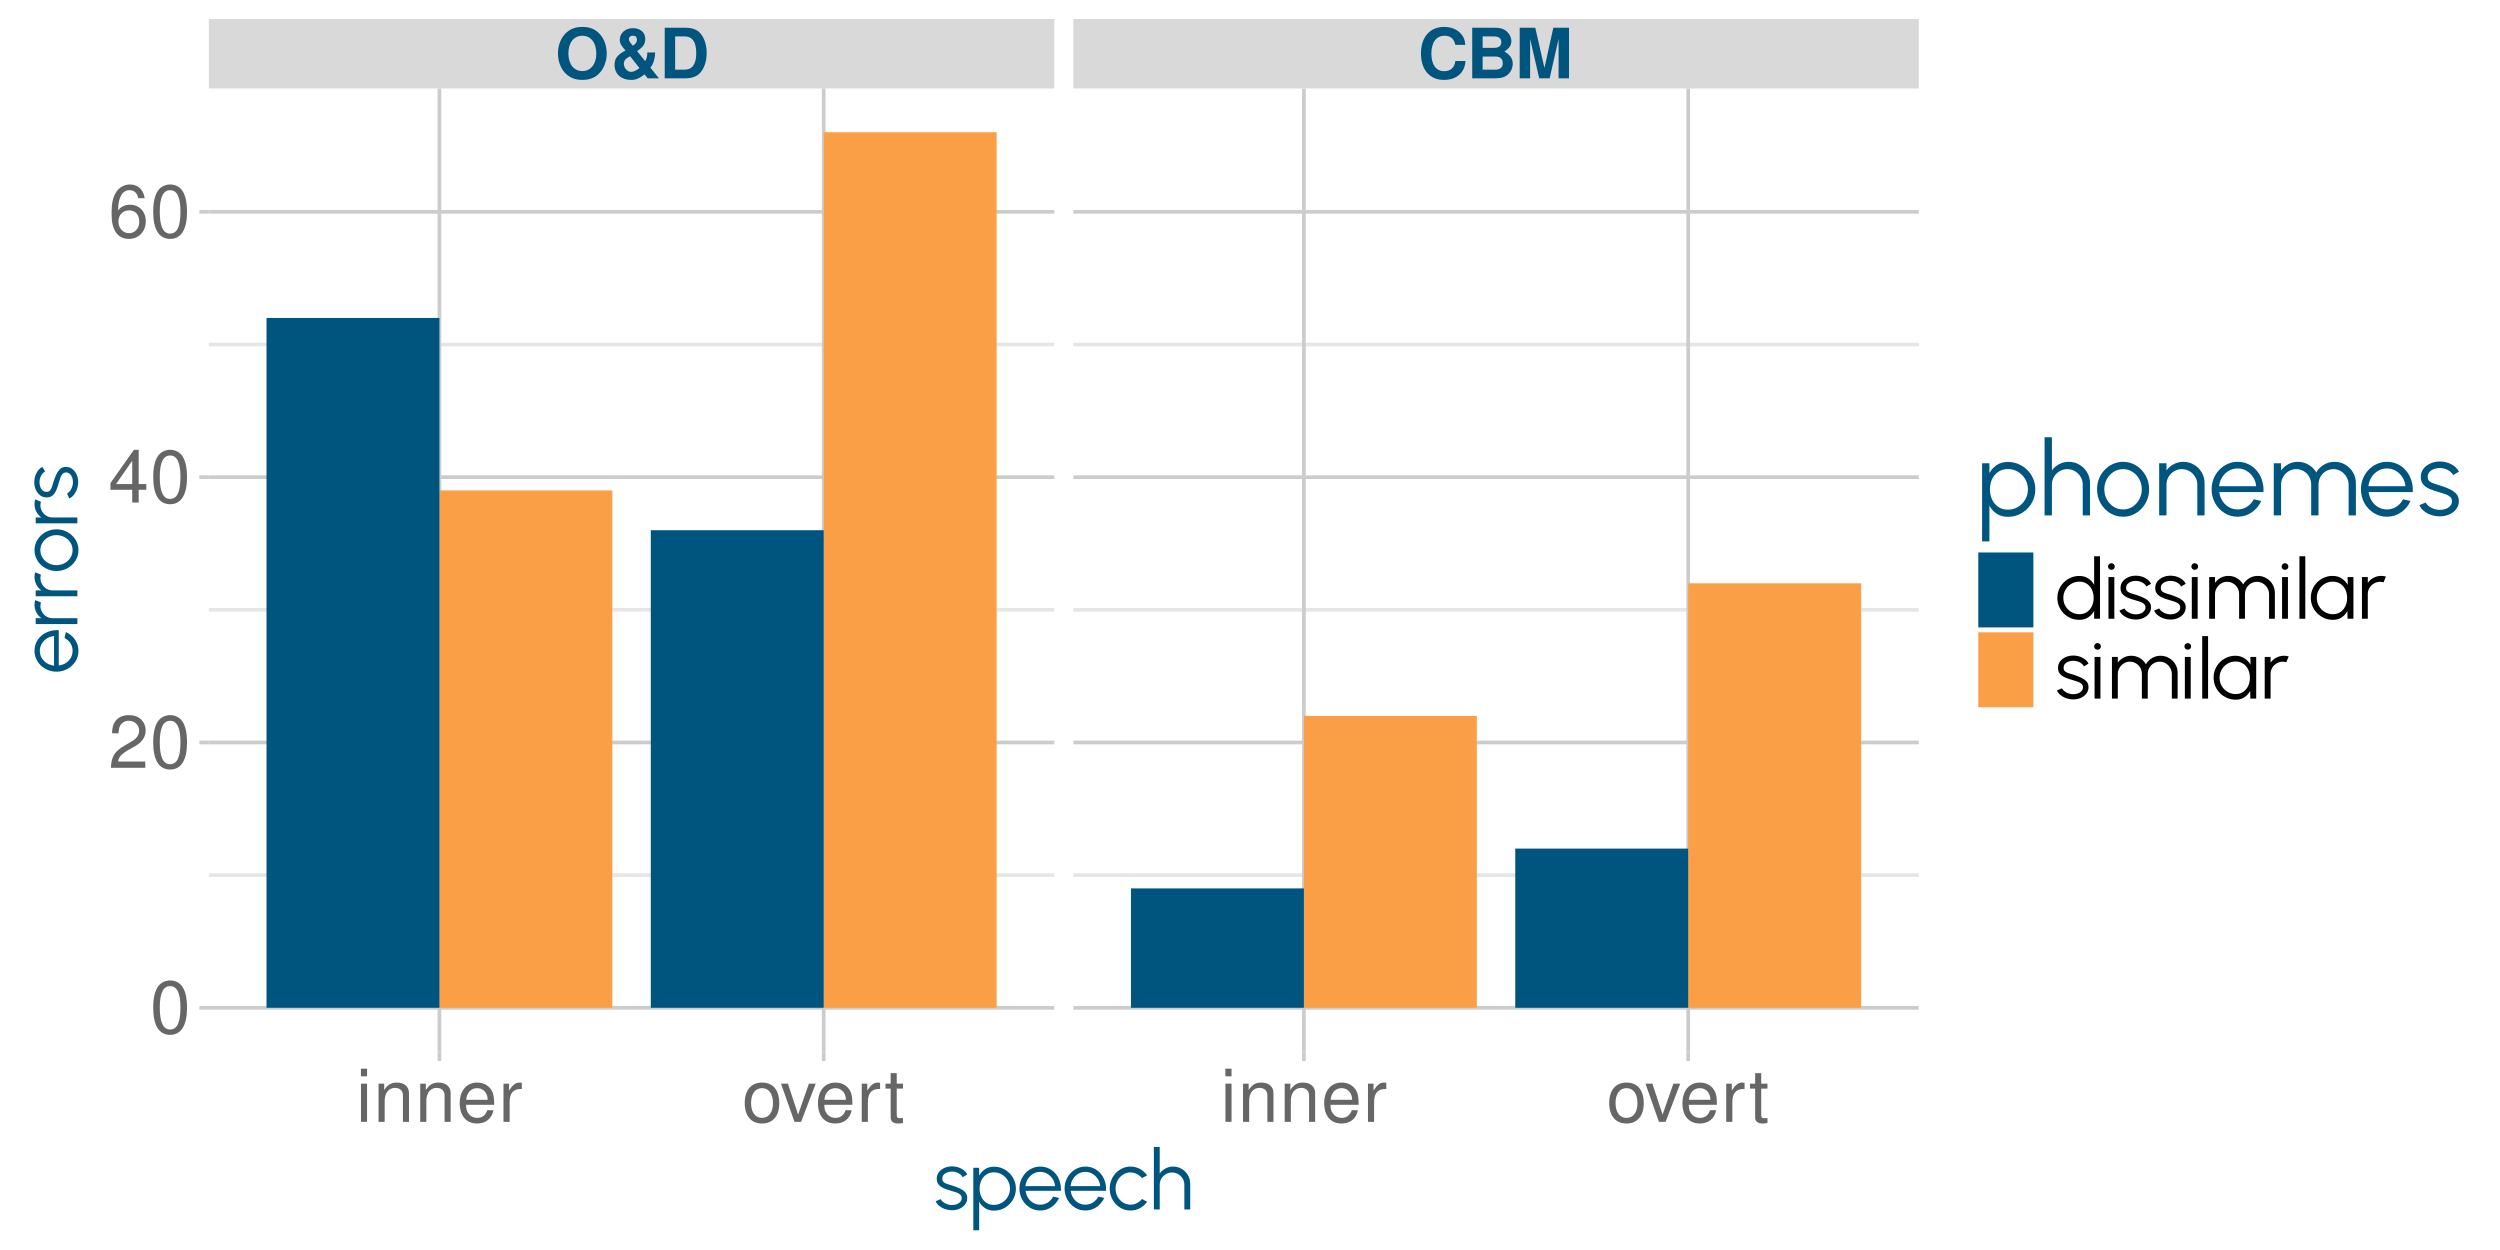 <?xml version="1.0" encoding="UTF-8"?>
<svg xmlns="http://www.w3.org/2000/svg" xmlns:xlink="http://www.w3.org/1999/xlink" width="720" height="360" viewBox="0 0 720 360">
<defs>
<g>
<g id="glyph-0-0">
<path d="M 7.797 -14.812 C 5.766 -14.812 4.078 -14.141 2.844 -12.797 C 1.547 -11.406 0.797 -9.359 0.797 -7.188 C 0.797 -5 1.547 -2.938 2.844 -1.562 C 4.094 -0.203 5.734 0.453 7.812 0.453 C 9.906 0.453 11.547 -0.203 12.797 -1.562 C 14.062 -2.906 14.844 -5.016 14.844 -7.078 C 14.844 -9.359 14.094 -11.422 12.797 -12.797 C 11.516 -14.188 9.922 -14.812 7.797 -14.812 Z M 7.812 -12.266 C 10.281 -12.266 11.844 -10.266 11.844 -7.094 C 11.844 -4.094 10.219 -2.094 7.812 -2.094 C 5.375 -2.094 3.797 -4.094 3.797 -7.188 C 3.797 -10.266 5.375 -12.266 7.812 -12.266 Z M 7.812 -12.266 "/>
</g>
<g id="glyph-0-1">
<path d="M 10.516 -7.453 L 10.516 -7.266 C 10.516 -6.375 10.359 -5.797 9.922 -4.953 L 7.594 -7.844 C 9.375 -9.062 9.938 -9.906 9.938 -11.375 C 9.938 -13.219 8.516 -14.453 6.375 -14.453 C 4.234 -14.453 2.594 -13.016 2.594 -11.125 C 2.594 -10.375 2.875 -9.656 3.438 -9 C 3.625 -8.781 3.797 -8.562 4 -8.312 C 4.047 -8.281 4.125 -8.188 4.234 -8.016 C 1.906 -6.797 1.094 -5.734 1.094 -3.859 C 1.094 -1.266 3 0.453 5.844 0.453 C 7.219 0.453 8.094 0.094 9.734 -1.125 L 10.656 0 L 13.875 0 L 11.422 -3.078 C 12.219 -4 12.734 -5.625 12.781 -7.141 L 12.781 -7.453 Z M 5.562 -6.375 L 8.281 -2.953 C 7.344 -2.234 6.5 -1.859 5.875 -1.859 C 4.797 -1.859 3.766 -3 3.766 -4.203 C 3.766 -4.859 4.078 -5.438 4.625 -5.797 Z M 6.344 -9.406 C 5.344 -10.641 5.234 -10.812 5.234 -11.312 C 5.234 -11.906 5.703 -12.281 6.406 -12.281 C 7.125 -12.281 7.547 -11.859 7.547 -11.125 C 7.547 -10.406 7.156 -9.859 6.344 -9.406 Z M 6.344 -9.406 "/>
</g>
<g id="glyph-0-2">
<path d="M 1.547 0 L 7.234 0 C 9.453 0 10.859 -0.516 11.859 -1.703 C 13 -3.062 13.625 -5.016 13.625 -7.297 C 13.625 -9.562 13 -11.516 11.859 -12.906 C 10.859 -14.078 9.484 -14.578 7.234 -14.578 L 1.547 -14.578 Z M 4.547 -2.5 L 4.547 -12.078 L 7.234 -12.078 C 9.5 -12.078 10.625 -10.5 10.625 -7.281 C 10.625 -4.078 9.5 -2.5 7.234 -2.5 Z M 4.547 -2.5 "/>
</g>
<g id="glyph-0-3">
<path d="M 13.641 -9.641 C 13.547 -10.906 13.281 -11.703 12.656 -12.516 C 11.547 -14 9.734 -14.812 7.562 -14.812 C 3.438 -14.812 0.875 -11.875 0.875 -7.156 C 0.875 -2.453 3.422 0.453 7.484 0.453 C 11.125 0.453 13.516 -1.641 13.703 -4.984 L 10.781 -4.984 C 10.578 -3.125 9.422 -2.062 7.562 -2.062 C 5.234 -2.062 3.875 -3.938 3.875 -7.125 C 3.875 -10.344 5.297 -12.266 7.656 -12.266 C 9.406 -12.266 10.375 -11.422 10.781 -9.641 Z M 13.641 -9.641 "/>
</g>
<g id="glyph-0-4">
<path d="M 1.641 0 L 8.203 0 C 9.875 0 11 -0.312 11.875 -1.062 C 12.766 -1.797 13.312 -3.016 13.312 -4.203 C 13.312 -5.641 12.562 -6.781 10.906 -7.734 C 12.344 -8.656 12.906 -9.5 12.906 -10.734 C 12.906 -11.766 12.406 -12.797 11.578 -13.516 C 10.719 -14.266 9.703 -14.578 8.141 -14.578 L 1.641 -14.578 Z M 4.641 -12.078 L 7.906 -12.078 C 9.297 -12.078 10.016 -11.516 10.016 -10.438 C 10.016 -9.344 9.297 -8.781 7.906 -8.781 L 4.641 -8.781 Z M 4.641 -6.281 L 8.219 -6.281 C 9.688 -6.281 10.438 -5.641 10.438 -4.375 C 10.438 -3.141 9.688 -2.5 8.219 -2.5 L 4.641 -2.5 Z M 4.641 -6.281 "/>
</g>
<g id="glyph-0-5">
<path d="M 4.312 -11.359 L 6.938 0 L 9.938 0 L 12.516 -11.359 L 12.516 0 L 15.516 0 L 15.516 -14.578 L 11 -14.578 L 8.438 -2.984 L 5.797 -14.578 L 1.312 -14.578 L 1.312 0 L 4.312 0 Z M 4.312 -11.359 "/>
</g>
<g id="glyph-1-0">
<path d="M 3.156 -11 L 1.406 -11 L 1.406 0 L 3.156 0 Z M 3.156 -15.312 L 1.391 -15.312 L 1.391 -13.109 L 3.156 -13.109 Z M 3.156 -15.312 "/>
</g>
<g id="glyph-1-1">
<path d="M 1.469 -11 L 1.469 0 L 3.234 0 L 3.234 -6.062 C 3.234 -8.312 4.406 -9.781 6.219 -9.781 C 7.609 -9.781 8.484 -8.953 8.484 -7.625 L 8.484 0 L 10.234 0 L 10.234 -8.312 C 10.234 -10.141 8.859 -11.312 6.734 -11.312 C 5.109 -11.312 4.047 -10.688 3.094 -9.156 L 3.094 -11 Z M 1.469 -11 "/>
</g>
<g id="glyph-1-2">
<path d="M 10.766 -4.906 C 10.766 -6.594 10.641 -7.609 10.328 -8.422 C 9.625 -10.234 7.938 -11.312 5.875 -11.312 C 2.812 -11.312 0.844 -8.984 0.844 -5.359 C 0.844 -1.719 2.734 0.484 5.844 0.484 C 8.359 0.484 10.094 -0.938 10.547 -3.344 L 8.781 -3.344 C 8.297 -1.891 7.312 -1.141 5.906 -1.141 C 4.781 -1.141 3.844 -1.641 3.25 -2.562 C 2.828 -3.188 2.688 -3.828 2.672 -4.906 Z M 2.703 -6.344 C 2.859 -8.375 4.094 -9.703 5.859 -9.703 C 7.641 -9.703 8.891 -8.312 8.891 -6.344 Z M 2.703 -6.344 "/>
</g>
<g id="glyph-1-3">
<path d="M 1.453 -11 L 1.453 0 L 3.219 0 L 3.219 -5.719 C 3.234 -8.359 4.328 -9.531 6.734 -9.469 L 6.734 -11.25 C 6.453 -11.297 6.281 -11.312 6.062 -11.312 C 4.938 -11.312 4.078 -10.641 3.062 -9.016 L 3.062 -11 Z M 1.453 -11 "/>
</g>
<g id="glyph-1-4">
<path d="M 5.719 -11.312 C 2.609 -11.312 0.75 -9.109 0.75 -5.422 C 0.75 -1.703 2.609 0.484 5.734 0.484 C 8.844 0.484 10.703 -1.719 10.703 -5.328 C 10.703 -9.156 8.906 -11.312 5.719 -11.312 Z M 5.734 -9.703 C 7.703 -9.703 8.891 -8.078 8.891 -5.359 C 8.891 -2.75 7.672 -1.141 5.734 -1.141 C 3.781 -1.141 2.578 -2.75 2.578 -5.422 C 2.578 -8.078 3.781 -9.703 5.734 -9.703 Z M 5.734 -9.703 "/>
</g>
<g id="glyph-1-5">
<path d="M 5.984 0 L 10.203 -11 L 8.234 -11 L 5.125 -2.078 L 2.188 -11 L 0.203 -11 L 4.078 0 Z M 5.984 0 "/>
</g>
<g id="glyph-1-6">
<path d="M 5.328 -11 L 3.531 -11 L 3.531 -14.031 L 1.781 -14.031 L 1.781 -11 L 0.297 -11 L 0.297 -9.578 L 1.781 -9.578 L 1.781 -1.266 C 1.781 -0.125 2.547 0.484 3.906 0.484 C 4.375 0.484 4.75 0.438 5.328 0.344 L 5.328 -1.141 C 5.078 -1.078 4.844 -1.047 4.5 -1.047 C 3.734 -1.047 3.531 -1.266 3.531 -2.031 L 3.531 -9.578 L 5.328 -9.578 Z M 5.328 -11 "/>
</g>
<g id="glyph-1-7">
<path d="M 5.781 -15.188 C 4.391 -15.188 3.125 -14.547 2.359 -13.531 C 1.391 -12.188 0.906 -10.156 0.906 -7.344 C 0.906 -2.219 2.578 0.484 5.781 0.484 C 8.922 0.484 10.641 -2.219 10.641 -7.219 C 10.641 -10.156 10.188 -12.141 9.203 -13.531 C 8.422 -14.578 7.188 -15.188 5.781 -15.188 Z M 5.781 -13.547 C 7.766 -13.547 8.75 -11.516 8.75 -7.391 C 8.75 -3.062 7.797 -1.047 5.734 -1.047 C 3.781 -1.047 2.797 -3.156 2.797 -7.328 C 2.797 -11.516 3.781 -13.547 5.781 -13.547 Z M 5.781 -13.547 "/>
</g>
<g id="glyph-1-8">
<path d="M 10.625 -1.828 L 2.797 -1.828 C 2.984 -3.094 3.656 -3.891 5.484 -5 L 7.578 -6.172 C 9.656 -7.328 10.734 -8.891 10.734 -10.75 C 10.734 -12.016 10.234 -13.188 9.344 -14 C 8.469 -14.812 7.375 -15.188 5.969 -15.188 C 4.078 -15.188 2.672 -14.516 1.844 -13.203 C 1.328 -12.406 1.094 -11.469 1.047 -9.938 L 2.891 -9.938 C 2.969 -10.969 3.094 -11.578 3.344 -12.078 C 3.828 -13 4.781 -13.562 5.906 -13.562 C 7.578 -13.562 8.844 -12.344 8.844 -10.703 C 8.844 -9.484 8.141 -8.438 6.828 -7.688 L 4.891 -6.547 C 1.781 -4.766 0.875 -3.344 0.719 -0.016 L 10.625 -0.016 Z M 10.625 -1.828 "/>
</g>
<g id="glyph-1-9">
<path d="M 6.859 -3.672 L 6.859 0 L 8.719 0 L 8.719 -3.672 L 10.922 -3.672 L 10.922 -5.328 L 8.719 -5.328 L 8.719 -15.188 L 7.344 -15.188 L 0.594 -5.625 L 0.594 -3.672 Z M 6.859 -5.328 L 2.203 -5.328 L 6.859 -12.031 Z M 6.859 -5.328 "/>
</g>
<g id="glyph-1-10">
<path d="M 10.453 -11.234 C 10.094 -13.719 8.5 -15.188 6.234 -15.188 C 4.594 -15.188 3.125 -14.391 2.25 -13.016 C 1.297 -11.531 0.906 -9.688 0.906 -6.938 C 0.906 -4.375 1.266 -2.75 2.156 -1.406 C 2.969 -0.172 4.266 0.484 5.906 0.484 C 8.734 0.484 10.766 -1.641 10.766 -4.594 C 10.766 -7.391 8.891 -9.359 6.219 -9.359 C 4.75 -9.359 3.594 -8.812 2.797 -7.703 C 2.812 -11.469 3.984 -13.547 6.109 -13.547 C 7.406 -13.547 8.312 -12.703 8.609 -11.234 Z M 5.984 -7.734 C 7.766 -7.734 8.891 -6.469 8.891 -4.453 C 8.891 -2.547 7.625 -1.156 5.922 -1.156 C 4.203 -1.156 2.891 -2.609 2.891 -4.531 C 2.891 -6.422 4.156 -7.734 5.984 -7.734 Z M 5.984 -7.734 "/>
</g>
<g id="glyph-2-0">
<path d="M 5.141 0.234 C 4.484 0.211 3.844 0.094 3.219 -0.125 C 2.602 -0.352 2.062 -0.66 1.594 -1.047 C 1.133 -1.43 0.801 -1.867 0.594 -2.359 L 2.047 -2.969 C 2.18 -2.664 2.422 -2.383 2.766 -2.125 C 3.109 -1.863 3.504 -1.656 3.953 -1.5 C 4.398 -1.344 4.848 -1.266 5.297 -1.266 C 5.785 -1.266 6.238 -1.344 6.656 -1.5 C 7.082 -1.656 7.426 -1.883 7.688 -2.188 C 7.957 -2.488 8.094 -2.844 8.094 -3.25 C 8.094 -3.688 7.945 -4.031 7.656 -4.281 C 7.375 -4.539 7.016 -4.742 6.578 -4.891 C 6.141 -5.035 5.688 -5.176 5.219 -5.312 C 4.375 -5.539 3.625 -5.797 2.969 -6.078 C 2.32 -6.359 1.816 -6.719 1.453 -7.156 C 1.086 -7.594 0.906 -8.156 0.906 -8.844 C 0.906 -9.57 1.109 -10.203 1.516 -10.734 C 1.93 -11.266 2.473 -11.676 3.141 -11.969 C 3.816 -12.258 4.535 -12.406 5.297 -12.406 C 6.266 -12.406 7.148 -12.191 7.953 -11.766 C 8.766 -11.348 9.348 -10.785 9.703 -10.078 L 8.359 -9.281 C 8.211 -9.602 7.984 -9.883 7.672 -10.125 C 7.359 -10.363 7.004 -10.551 6.609 -10.688 C 6.211 -10.82 5.812 -10.895 5.406 -10.906 C 4.883 -10.914 4.406 -10.844 3.969 -10.688 C 3.531 -10.531 3.176 -10.301 2.906 -10 C 2.645 -9.695 2.516 -9.32 2.516 -8.875 C 2.516 -8.438 2.645 -8.102 2.906 -7.875 C 3.164 -7.645 3.52 -7.457 3.969 -7.312 C 4.426 -7.176 4.941 -7.02 5.516 -6.844 C 6.234 -6.602 6.91 -6.336 7.547 -6.047 C 8.191 -5.754 8.711 -5.383 9.109 -4.938 C 9.504 -4.5 9.695 -3.945 9.688 -3.281 C 9.688 -2.562 9.469 -1.93 9.031 -1.391 C 8.602 -0.859 8.047 -0.445 7.359 -0.156 C 6.672 0.125 5.93 0.254 5.141 0.234 Z M 5.141 0.234 "/>
</g>
<g id="glyph-2-1">
<path d="M 3.125 6 L 1.438 6 L 1.438 -12 L 3.125 -12 L 3.125 -9.75 C 3.539 -10.508 4.109 -11.125 4.828 -11.594 C 5.547 -12.07 6.398 -12.312 7.391 -12.312 C 8.266 -12.312 9.082 -12.145 9.844 -11.812 C 10.602 -11.488 11.27 -11.035 11.844 -10.453 C 12.426 -9.879 12.879 -9.211 13.203 -8.453 C 13.535 -7.691 13.703 -6.875 13.703 -6 C 13.703 -5.125 13.535 -4.301 13.203 -3.531 C 12.879 -2.77 12.426 -2.098 11.844 -1.516 C 11.27 -0.93 10.602 -0.473 9.844 -0.141 C 9.082 0.18 8.266 0.344 7.391 0.344 C 6.398 0.344 5.547 0.109 4.828 -0.359 C 4.109 -0.836 3.539 -1.457 3.125 -2.219 Z M 7.375 -10.688 C 6.539 -10.688 5.812 -10.473 5.188 -10.047 C 4.57 -9.629 4.094 -9.066 3.75 -8.359 C 3.414 -7.66 3.25 -6.875 3.25 -6 C 3.25 -5.145 3.414 -4.359 3.75 -3.641 C 4.082 -2.93 4.555 -2.363 5.172 -1.938 C 5.797 -1.52 6.531 -1.312 7.375 -1.312 C 8.207 -1.312 8.973 -1.52 9.672 -1.938 C 10.379 -2.352 10.941 -2.914 11.359 -3.625 C 11.785 -4.332 12 -5.125 12 -6 C 12 -6.852 11.789 -7.633 11.375 -8.344 C 10.957 -9.051 10.398 -9.617 9.703 -10.047 C 9.004 -10.473 8.227 -10.688 7.375 -10.688 Z M 7.375 -10.688 "/>
</g>
<g id="glyph-2-2">
<path d="M 6.719 0.312 C 5.613 0.312 4.609 0.031 3.703 -0.531 C 2.797 -1.102 2.07 -1.867 1.531 -2.828 C 0.988 -3.785 0.719 -4.844 0.719 -6 C 0.719 -6.875 0.875 -7.691 1.188 -8.453 C 1.5 -9.223 1.926 -9.898 2.469 -10.484 C 3.02 -11.066 3.66 -11.52 4.391 -11.844 C 5.117 -12.176 5.895 -12.344 6.719 -12.344 C 7.602 -12.344 8.422 -12.164 9.172 -11.812 C 9.922 -11.457 10.566 -10.961 11.109 -10.328 C 11.648 -9.703 12.055 -8.961 12.328 -8.109 C 12.609 -7.266 12.723 -6.348 12.672 -5.359 L 2.5 -5.359 C 2.594 -4.598 2.832 -3.914 3.219 -3.312 C 3.602 -2.719 4.098 -2.242 4.703 -1.891 C 5.305 -1.547 5.977 -1.375 6.719 -1.375 C 7.52 -1.375 8.242 -1.578 8.891 -1.984 C 9.535 -2.398 10.051 -2.973 10.438 -3.703 L 12.141 -3.312 C 11.66 -2.25 10.938 -1.379 9.969 -0.703 C 9 -0.023 7.914 0.312 6.719 0.312 Z M 2.453 -6.719 L 10.984 -6.719 C 10.922 -7.469 10.691 -8.148 10.297 -8.766 C 9.898 -9.391 9.391 -9.883 8.766 -10.25 C 8.148 -10.625 7.469 -10.812 6.719 -10.812 C 5.977 -10.812 5.297 -10.629 4.672 -10.266 C 4.055 -9.898 3.551 -9.406 3.156 -8.781 C 2.77 -8.164 2.535 -7.477 2.453 -6.719 Z M 2.453 -6.719 "/>
</g>
<g id="glyph-2-3">
<path d="M 10.016 -3.016 L 11.516 -2.203 C 10.961 -1.441 10.27 -0.832 9.438 -0.375 C 8.602 0.082 7.695 0.312 6.719 0.312 C 5.613 0.312 4.609 0.031 3.703 -0.531 C 2.797 -1.102 2.07 -1.867 1.531 -2.828 C 0.988 -3.785 0.719 -4.844 0.719 -6 C 0.719 -6.875 0.875 -7.691 1.188 -8.453 C 1.5 -9.223 1.926 -9.898 2.469 -10.484 C 3.02 -11.066 3.66 -11.52 4.391 -11.844 C 5.117 -12.176 5.895 -12.344 6.719 -12.344 C 7.695 -12.344 8.602 -12.113 9.438 -11.656 C 10.27 -11.195 10.961 -10.582 11.516 -9.812 L 10.016 -9.016 C 9.598 -9.535 9.094 -9.938 8.5 -10.219 C 7.914 -10.508 7.32 -10.656 6.719 -10.656 C 5.914 -10.656 5.188 -10.441 4.531 -10.016 C 3.875 -9.586 3.352 -9.02 2.969 -8.312 C 2.594 -7.613 2.406 -6.844 2.406 -6 C 2.406 -5.156 2.598 -4.379 2.984 -3.672 C 3.367 -2.973 3.891 -2.414 4.547 -2 C 5.203 -1.582 5.926 -1.375 6.719 -1.375 C 7.375 -1.375 7.988 -1.523 8.562 -1.828 C 9.145 -2.129 9.629 -2.523 10.016 -3.016 Z M 10.016 -3.016 "/>
</g>
<g id="glyph-2-4">
<path d="M 11.906 -7.422 L 11.906 0 L 10.219 0 L 10.219 -7.094 C 10.219 -7.75 10.055 -8.344 9.734 -8.875 C 9.422 -9.414 8.992 -9.844 8.453 -10.156 C 7.922 -10.477 7.328 -10.641 6.672 -10.641 C 6.023 -10.641 5.43 -10.477 4.891 -10.156 C 4.348 -9.844 3.914 -9.414 3.594 -8.875 C 3.281 -8.344 3.125 -7.75 3.125 -7.094 L 3.125 0 L 1.438 0 L 1.438 -18 L 3.125 -18 L 3.125 -10.344 C 3.539 -10.945 4.086 -11.43 4.766 -11.797 C 5.453 -12.16 6.195 -12.344 7 -12.344 C 7.906 -12.344 8.727 -12.117 9.469 -11.672 C 10.207 -11.234 10.797 -10.641 11.234 -9.891 C 11.68 -9.148 11.906 -8.328 11.906 -7.422 Z M 11.906 -7.422 "/>
</g>
<g id="glyph-2-5">
<path d="M 11.312 -18 L 13 -18 L 13 0 L 11.312 0 L 11.312 -2.25 C 10.895 -1.477 10.32 -0.859 9.594 -0.391 C 8.875 0.078 8.02 0.312 7.031 0.312 C 6.156 0.312 5.336 0.148 4.578 -0.172 C 3.816 -0.504 3.145 -0.957 2.562 -1.531 C 1.988 -2.113 1.535 -2.785 1.203 -3.547 C 0.879 -4.305 0.719 -5.125 0.719 -6 C 0.719 -6.875 0.879 -7.691 1.203 -8.453 C 1.535 -9.211 1.988 -9.883 2.562 -10.469 C 3.145 -11.051 3.816 -11.504 4.578 -11.828 C 5.336 -12.16 6.156 -12.328 7.031 -12.328 C 8.02 -12.328 8.875 -12.094 9.594 -11.625 C 10.32 -11.156 10.895 -10.539 11.312 -9.781 Z M 7.047 -1.312 C 7.898 -1.312 8.633 -1.52 9.25 -1.938 C 9.863 -2.363 10.336 -2.93 10.672 -3.641 C 11.004 -4.359 11.172 -5.145 11.172 -6 C 11.172 -6.875 11.004 -7.664 10.672 -8.375 C 10.336 -9.082 9.859 -9.645 9.234 -10.062 C 8.617 -10.477 7.891 -10.688 7.047 -10.688 C 6.191 -10.688 5.414 -10.477 4.719 -10.062 C 4.031 -9.645 3.477 -9.078 3.062 -8.359 C 2.645 -7.648 2.438 -6.863 2.438 -6 C 2.438 -5.125 2.645 -4.332 3.062 -3.625 C 3.488 -2.914 4.051 -2.352 4.75 -1.938 C 5.457 -1.52 6.223 -1.312 7.047 -1.312 Z M 7.047 -1.312 "/>
</g>
<g id="glyph-2-6">
<path d="M 1.438 -12 L 3.125 -12 L 3.125 0 L 1.438 0 Z M 2.281 -14.094 C 2.008 -14.094 1.781 -14.18 1.594 -14.359 C 1.406 -14.547 1.312 -14.773 1.312 -15.047 C 1.312 -15.316 1.406 -15.539 1.594 -15.719 C 1.781 -15.906 2.008 -16 2.281 -16 C 2.551 -16 2.781 -15.906 2.969 -15.719 C 3.156 -15.539 3.25 -15.316 3.25 -15.047 C 3.25 -14.773 3.156 -14.547 2.969 -14.359 C 2.789 -14.18 2.562 -14.094 2.281 -14.094 Z M 2.281 -14.094 "/>
</g>
<g id="glyph-2-7">
<path d="M 1.438 0 L 1.438 -12 L 3.125 -12 L 3.125 -10.344 C 3.551 -10.945 4.098 -11.43 4.766 -11.797 C 5.441 -12.16 6.18 -12.344 6.984 -12.344 C 7.891 -12.344 8.719 -12.117 9.469 -11.672 C 10.219 -11.223 10.805 -10.633 11.234 -9.906 C 11.66 -10.633 12.242 -11.223 12.984 -11.672 C 13.723 -12.117 14.547 -12.344 15.453 -12.344 C 16.359 -12.344 17.18 -12.117 17.922 -11.672 C 18.672 -11.234 19.266 -10.641 19.703 -9.891 C 20.141 -9.148 20.359 -8.328 20.359 -7.422 L 20.359 0 L 18.688 0 L 18.688 -7.062 C 18.688 -7.695 18.531 -8.285 18.219 -8.828 C 17.906 -9.367 17.484 -9.805 16.953 -10.141 C 16.43 -10.473 15.852 -10.641 15.219 -10.641 C 14.57 -10.641 13.988 -10.484 13.469 -10.172 C 12.945 -9.867 12.531 -9.445 12.219 -8.906 C 11.906 -8.363 11.75 -7.75 11.75 -7.062 L 11.75 0 L 10.062 0 L 10.062 -7.062 C 10.062 -7.75 9.906 -8.363 9.594 -8.906 C 9.281 -9.445 8.859 -9.867 8.328 -10.172 C 7.805 -10.484 7.227 -10.641 6.594 -10.641 C 5.957 -10.641 5.375 -10.473 4.844 -10.141 C 4.32 -9.805 3.906 -9.367 3.594 -8.828 C 3.281 -8.285 3.125 -7.695 3.125 -7.062 L 3.125 0 Z M 1.438 0 "/>
</g>
<g id="glyph-2-8">
<path d="M 1.438 0 L 1.438 -18 L 3.125 -18 L 3.125 0 Z M 1.438 0 "/>
</g>
<g id="glyph-2-9">
<path d="M 11.297 -12 L 12.984 -12 L 12.984 0 L 11.297 0 L 11.25 -2.234 C 10.852 -1.473 10.301 -0.859 9.594 -0.391 C 8.895 0.078 8.055 0.312 7.078 0.312 C 6.203 0.312 5.379 0.145 4.609 -0.188 C 3.836 -0.52 3.16 -0.977 2.578 -1.562 C 1.992 -2.145 1.535 -2.816 1.203 -3.578 C 0.879 -4.348 0.719 -5.176 0.719 -6.062 C 0.719 -6.926 0.879 -7.738 1.203 -8.5 C 1.523 -9.258 1.973 -9.926 2.547 -10.5 C 3.117 -11.07 3.781 -11.52 4.531 -11.844 C 5.289 -12.176 6.102 -12.344 6.969 -12.344 C 7.969 -12.344 8.836 -12.102 9.578 -11.625 C 10.328 -11.145 10.922 -10.52 11.359 -9.75 Z M 7.047 -1.312 C 7.898 -1.312 8.633 -1.52 9.25 -1.938 C 9.863 -2.363 10.336 -2.93 10.672 -3.641 C 11.004 -4.359 11.172 -5.145 11.172 -6 C 11.172 -6.875 11.004 -7.664 10.672 -8.375 C 10.336 -9.082 9.859 -9.645 9.234 -10.062 C 8.617 -10.477 7.891 -10.688 7.047 -10.688 C 6.191 -10.688 5.414 -10.477 4.719 -10.062 C 4.02 -9.645 3.461 -9.078 3.047 -8.359 C 2.641 -7.648 2.438 -6.863 2.438 -6 C 2.438 -5.125 2.645 -4.332 3.062 -3.625 C 3.488 -2.914 4.051 -2.352 4.75 -1.938 C 5.457 -1.52 6.223 -1.312 7.047 -1.312 Z M 7.047 -1.312 "/>
</g>
<g id="glyph-2-10">
<path d="M 1.438 0 L 1.438 -12 L 3.125 -12 L 3.125 -10.344 C 3.539 -10.945 4.086 -11.43 4.766 -11.797 C 5.453 -12.16 6.195 -12.344 7 -12.344 C 7.457 -12.344 7.906 -12.281 8.344 -12.156 L 7.656 -10.484 C 7.32 -10.586 6.992 -10.641 6.672 -10.641 C 6.023 -10.641 5.43 -10.477 4.891 -10.156 C 4.348 -9.844 3.914 -9.414 3.594 -8.875 C 3.281 -8.344 3.125 -7.75 3.125 -7.094 L 3.125 0 Z M 1.438 0 "/>
</g>
<g id="glyph-3-0">
<path d="M 0.312 -6.719 C 0.312 -5.613 0.031 -4.609 -0.531 -3.703 C -1.102 -2.797 -1.867 -2.07 -2.828 -1.531 C -3.785 -0.988 -4.844 -0.719 -6 -0.719 C -6.875 -0.719 -7.691 -0.875 -8.453 -1.188 C -9.223 -1.5 -9.898 -1.926 -10.484 -2.469 C -11.066 -3.02 -11.52 -3.66 -11.844 -4.391 C -12.176 -5.117 -12.344 -5.895 -12.344 -6.719 C -12.344 -7.602 -12.164 -8.422 -11.812 -9.172 C -11.457 -9.922 -10.961 -10.566 -10.328 -11.109 C -9.703 -11.648 -8.961 -12.055 -8.109 -12.328 C -7.266 -12.609 -6.348 -12.723 -5.359 -12.672 L -5.359 -2.5 C -4.598 -2.594 -3.914 -2.832 -3.312 -3.219 C -2.719 -3.602 -2.242 -4.098 -1.891 -4.703 C -1.547 -5.305 -1.375 -5.977 -1.375 -6.719 C -1.375 -7.52 -1.578 -8.242 -1.984 -8.891 C -2.398 -9.535 -2.973 -10.051 -3.703 -10.438 L -3.312 -12.141 C -2.25 -11.66 -1.379 -10.938 -0.703 -9.969 C -0.023 -9 0.312 -7.914 0.312 -6.719 Z M -6.719 -2.453 L -6.719 -10.984 C -7.469 -10.922 -8.148 -10.691 -8.766 -10.297 C -9.391 -9.898 -9.883 -9.391 -10.25 -8.766 C -10.625 -8.148 -10.812 -7.469 -10.812 -6.719 C -10.812 -5.977 -10.629 -5.297 -10.266 -4.672 C -9.898 -4.055 -9.406 -3.551 -8.781 -3.156 C -8.164 -2.77 -7.477 -2.535 -6.719 -2.453 Z M -6.719 -2.453 "/>
</g>
<g id="glyph-3-1">
<path d="M 0 -1.438 L -12 -1.438 L -12 -3.125 L -10.344 -3.125 C -10.945 -3.539 -11.43 -4.086 -11.797 -4.766 C -12.16 -5.453 -12.344 -6.195 -12.344 -7 C -12.344 -7.457 -12.281 -7.906 -12.156 -8.344 L -10.484 -7.656 C -10.586 -7.32 -10.641 -6.992 -10.641 -6.672 C -10.641 -6.023 -10.477 -5.43 -10.156 -4.891 C -9.844 -4.348 -9.414 -3.914 -8.875 -3.594 C -8.344 -3.281 -7.75 -3.125 -7.094 -3.125 L 0 -3.125 Z M 0 -1.438 "/>
</g>
<g id="glyph-3-2">
<path d="M 0.312 -6.719 C 0.312 -5.613 0.031 -4.609 -0.531 -3.703 C -1.102 -2.797 -1.867 -2.07 -2.828 -1.531 C -3.785 -0.988 -4.844 -0.719 -6 -0.719 C -6.875 -0.719 -7.691 -0.875 -8.453 -1.188 C -9.223 -1.5 -9.898 -1.926 -10.484 -2.469 C -11.066 -3.02 -11.52 -3.66 -11.844 -4.391 C -12.176 -5.117 -12.344 -5.895 -12.344 -6.719 C -12.344 -7.82 -12.055 -8.828 -11.484 -9.734 C -10.91 -10.641 -10.145 -11.363 -9.188 -11.906 C -8.227 -12.445 -7.164 -12.719 -6 -12.719 C -5.125 -12.719 -4.305 -12.562 -3.547 -12.25 C -2.785 -11.938 -2.113 -11.504 -1.531 -10.953 C -0.957 -10.41 -0.504 -9.773 -0.172 -9.047 C 0.148 -8.328 0.312 -7.551 0.312 -6.719 Z M -1.375 -6.719 C -1.375 -7.531 -1.586 -8.266 -2.016 -8.922 C -2.441 -9.578 -3.004 -10.094 -3.703 -10.469 C -4.41 -10.852 -5.176 -11.047 -6 -11.047 C -6.844 -11.047 -7.617 -10.852 -8.328 -10.469 C -9.035 -10.082 -9.598 -9.562 -10.016 -8.906 C -10.441 -8.258 -10.656 -7.531 -10.656 -6.719 C -10.656 -5.906 -10.441 -5.172 -10.016 -4.516 C -9.586 -3.867 -9.02 -3.352 -8.312 -2.969 C -7.613 -2.594 -6.844 -2.406 -6 -2.406 C -5.133 -2.406 -4.352 -2.598 -3.656 -2.984 C -2.957 -3.379 -2.398 -3.906 -1.984 -4.562 C -1.578 -5.219 -1.375 -5.938 -1.375 -6.719 Z M -1.375 -6.719 "/>
</g>
<g id="glyph-3-3">
<path d="M 0.234 -5.141 C 0.211 -4.484 0.094 -3.844 -0.125 -3.219 C -0.352 -2.602 -0.66 -2.062 -1.047 -1.594 C -1.43 -1.133 -1.867 -0.801 -2.359 -0.594 L -2.969 -2.047 C -2.664 -2.18 -2.383 -2.422 -2.125 -2.766 C -1.863 -3.109 -1.656 -3.504 -1.5 -3.953 C -1.344 -4.398 -1.266 -4.848 -1.266 -5.297 C -1.266 -5.785 -1.344 -6.238 -1.5 -6.656 C -1.656 -7.082 -1.883 -7.426 -2.188 -7.688 C -2.488 -7.957 -2.844 -8.094 -3.25 -8.094 C -3.688 -8.094 -4.031 -7.945 -4.281 -7.656 C -4.539 -7.375 -4.742 -7.016 -4.891 -6.578 C -5.035 -6.141 -5.176 -5.688 -5.312 -5.219 C -5.539 -4.375 -5.797 -3.625 -6.078 -2.969 C -6.359 -2.32 -6.719 -1.816 -7.156 -1.453 C -7.594 -1.086 -8.156 -0.906 -8.844 -0.906 C -9.57 -0.906 -10.203 -1.109 -10.734 -1.516 C -11.266 -1.93 -11.676 -2.473 -11.969 -3.141 C -12.258 -3.816 -12.406 -4.535 -12.406 -5.297 C -12.406 -6.266 -12.191 -7.148 -11.766 -7.953 C -11.348 -8.766 -10.785 -9.348 -10.078 -9.703 L -9.281 -8.359 C -9.602 -8.211 -9.883 -7.984 -10.125 -7.672 C -10.363 -7.359 -10.551 -7.004 -10.688 -6.609 C -10.82 -6.211 -10.895 -5.812 -10.906 -5.406 C -10.914 -4.883 -10.844 -4.406 -10.688 -3.969 C -10.531 -3.531 -10.301 -3.176 -10 -2.906 C -9.695 -2.645 -9.32 -2.516 -8.875 -2.516 C -8.438 -2.516 -8.102 -2.645 -7.875 -2.906 C -7.645 -3.164 -7.457 -3.52 -7.312 -3.969 C -7.176 -4.426 -7.02 -4.941 -6.844 -5.516 C -6.602 -6.234 -6.336 -6.91 -6.047 -7.547 C -5.754 -8.191 -5.383 -8.711 -4.938 -9.109 C -4.5 -9.504 -3.945 -9.695 -3.281 -9.688 C -2.562 -9.688 -1.93 -9.469 -1.391 -9.031 C -0.859 -8.602 -0.445 -8.047 -0.156 -7.359 C 0.125 -6.672 0.254 -5.93 0.234 -5.141 Z M 0.234 -5.141 "/>
</g>
<g id="glyph-4-0">
<path d="M 3.906 7.5 L 1.797 7.5 L 1.797 -15 L 3.906 -15 L 3.906 -12.188 C 4.426 -13.145 5.133 -13.914 6.031 -14.5 C 6.926 -15.094 7.992 -15.391 9.234 -15.391 C 10.328 -15.391 11.348 -15.18 12.297 -14.766 C 13.254 -14.359 14.094 -13.789 14.812 -13.062 C 15.539 -12.344 16.109 -11.508 16.516 -10.562 C 16.922 -9.613 17.125 -8.594 17.125 -7.5 C 17.125 -6.406 16.922 -5.379 16.516 -4.422 C 16.109 -3.461 15.539 -2.617 14.812 -1.891 C 14.094 -1.172 13.254 -0.602 12.297 -0.188 C 11.348 0.219 10.328 0.422 9.234 0.422 C 7.992 0.422 6.926 0.129 6.031 -0.453 C 5.133 -1.047 4.426 -1.82 3.906 -2.781 Z M 9.219 -13.344 C 8.176 -13.344 7.266 -13.082 6.484 -12.562 C 5.711 -12.039 5.113 -11.336 4.688 -10.453 C 4.27 -9.578 4.062 -8.594 4.062 -7.5 C 4.062 -6.426 4.27 -5.441 4.688 -4.547 C 5.102 -3.66 5.695 -2.953 6.469 -2.422 C 7.25 -1.898 8.164 -1.641 9.219 -1.641 C 10.258 -1.641 11.219 -1.895 12.094 -2.406 C 12.969 -2.926 13.672 -3.629 14.203 -4.516 C 14.734 -5.398 15 -6.395 15 -7.5 C 15 -8.57 14.738 -9.551 14.219 -10.438 C 13.695 -11.32 13 -12.023 12.125 -12.547 C 11.258 -13.078 10.289 -13.344 9.219 -13.344 Z M 9.219 -13.344 "/>
</g>
<g id="glyph-4-1">
<path d="M 14.875 -9.281 L 14.875 0 L 12.781 0 L 12.781 -8.859 C 12.781 -9.68 12.578 -10.426 12.172 -11.094 C 11.773 -11.77 11.238 -12.305 10.562 -12.703 C 9.895 -13.109 9.156 -13.312 8.344 -13.312 C 7.531 -13.312 6.785 -13.109 6.109 -12.703 C 5.43 -12.305 4.895 -11.77 4.5 -11.094 C 4.102 -10.426 3.906 -9.68 3.906 -8.859 L 3.906 0 L 1.797 0 L 1.797 -22.5 L 3.906 -22.5 L 3.906 -12.938 C 4.426 -13.688 5.113 -14.285 5.969 -14.734 C 6.82 -15.191 7.75 -15.422 8.75 -15.422 C 9.875 -15.422 10.898 -15.145 11.828 -14.594 C 12.766 -14.039 13.504 -13.301 14.047 -12.375 C 14.598 -11.445 14.875 -10.414 14.875 -9.281 Z M 14.875 -9.281 "/>
</g>
<g id="glyph-4-2">
<path d="M 8.406 0.391 C 7.02 0.391 5.758 0.035 4.625 -0.672 C 3.488 -1.379 2.582 -2.332 1.906 -3.531 C 1.238 -4.727 0.906 -6.051 0.906 -7.5 C 0.906 -8.602 1.098 -9.629 1.484 -10.578 C 1.867 -11.535 2.406 -12.375 3.094 -13.094 C 3.781 -13.82 4.578 -14.391 5.484 -14.797 C 6.398 -15.211 7.375 -15.422 8.406 -15.422 C 9.781 -15.422 11.035 -15.066 12.172 -14.359 C 13.305 -13.648 14.211 -12.691 14.891 -11.484 C 15.566 -10.285 15.906 -8.957 15.906 -7.5 C 15.906 -6.406 15.707 -5.383 15.312 -4.438 C 14.926 -3.488 14.391 -2.648 13.703 -1.922 C 13.016 -1.203 12.219 -0.633 11.312 -0.219 C 10.406 0.188 9.438 0.391 8.406 0.391 Z M 8.406 -1.703 C 9.426 -1.703 10.344 -1.969 11.156 -2.5 C 11.969 -3.039 12.609 -3.75 13.078 -4.625 C 13.555 -5.508 13.797 -6.469 13.797 -7.5 C 13.797 -8.551 13.555 -9.52 13.078 -10.406 C 12.598 -11.289 11.953 -11.992 11.141 -12.516 C 10.328 -13.047 9.414 -13.312 8.406 -13.312 C 7.383 -13.312 6.461 -13.047 5.641 -12.516 C 4.828 -11.984 4.18 -11.273 3.703 -10.391 C 3.234 -9.516 3 -8.551 3 -7.5 C 3 -6.414 3.242 -5.438 3.734 -4.562 C 4.223 -3.688 4.879 -2.988 5.703 -2.469 C 6.523 -1.957 7.426 -1.703 8.406 -1.703 Z M 8.406 -1.703 "/>
</g>
<g id="glyph-4-3">
<path d="M 14.875 -9.281 L 14.875 0 L 12.781 0 L 12.781 -8.859 C 12.781 -9.68 12.578 -10.426 12.172 -11.094 C 11.773 -11.77 11.238 -12.305 10.562 -12.703 C 9.895 -13.109 9.156 -13.312 8.344 -13.312 C 7.531 -13.312 6.785 -13.109 6.109 -12.703 C 5.43 -12.305 4.895 -11.77 4.5 -11.094 C 4.102 -10.426 3.906 -9.68 3.906 -8.859 L 3.906 0 L 1.797 0 L 1.797 -15 L 3.906 -15 L 3.906 -12.938 C 4.426 -13.688 5.113 -14.285 5.969 -14.734 C 6.82 -15.191 7.75 -15.422 8.75 -15.422 C 9.875 -15.422 10.898 -15.145 11.828 -14.594 C 12.766 -14.039 13.504 -13.301 14.047 -12.375 C 14.598 -11.445 14.875 -10.414 14.875 -9.281 Z M 14.875 -9.281 "/>
</g>
<g id="glyph-4-4">
<path d="M 8.406 0.391 C 7.02 0.391 5.758 0.035 4.625 -0.672 C 3.488 -1.379 2.582 -2.332 1.906 -3.531 C 1.238 -4.727 0.906 -6.051 0.906 -7.5 C 0.906 -8.602 1.098 -9.629 1.484 -10.578 C 1.867 -11.535 2.406 -12.375 3.094 -13.094 C 3.781 -13.82 4.578 -14.391 5.484 -14.797 C 6.398 -15.211 7.375 -15.422 8.406 -15.422 C 9.508 -15.422 10.531 -15.195 11.469 -14.75 C 12.406 -14.312 13.207 -13.695 13.875 -12.906 C 14.551 -12.125 15.062 -11.203 15.406 -10.141 C 15.758 -9.078 15.906 -7.93 15.844 -6.703 L 3.125 -6.703 C 3.238 -5.754 3.535 -4.906 4.016 -4.156 C 4.504 -3.406 5.125 -2.812 5.875 -2.375 C 6.633 -1.938 7.477 -1.711 8.406 -1.703 C 9.406 -1.703 10.305 -1.961 11.109 -2.484 C 11.91 -3.004 12.555 -3.723 13.047 -4.641 L 15.188 -4.141 C 14.582 -2.805 13.676 -1.719 12.469 -0.875 C 11.258 -0.031 9.906 0.391 8.406 0.391 Z M 3.062 -8.406 L 13.719 -8.406 C 13.656 -9.332 13.375 -10.18 12.875 -10.953 C 12.383 -11.734 11.75 -12.352 10.969 -12.812 C 10.188 -13.281 9.332 -13.516 8.406 -13.516 C 7.469 -13.516 6.613 -13.285 5.844 -12.828 C 5.07 -12.379 4.441 -11.766 3.953 -10.984 C 3.461 -10.211 3.164 -9.352 3.062 -8.406 Z M 3.062 -8.406 "/>
</g>
<g id="glyph-4-5">
<path d="M 1.797 0 L 1.797 -15 L 3.906 -15 L 3.906 -12.938 C 4.438 -13.688 5.125 -14.285 5.969 -14.734 C 6.812 -15.191 7.734 -15.422 8.734 -15.422 C 9.859 -15.422 10.891 -15.141 11.828 -14.578 C 12.773 -14.023 13.516 -13.289 14.047 -12.375 C 14.566 -13.289 15.289 -14.023 16.219 -14.578 C 17.156 -15.141 18.188 -15.422 19.312 -15.422 C 20.445 -15.422 21.477 -15.145 22.406 -14.594 C 23.344 -14.039 24.082 -13.301 24.625 -12.375 C 25.176 -11.445 25.453 -10.414 25.453 -9.281 L 25.453 0 L 23.359 0 L 23.359 -8.812 C 23.359 -9.613 23.16 -10.352 22.766 -11.031 C 22.379 -11.719 21.859 -12.27 21.203 -12.688 C 20.547 -13.102 19.816 -13.312 19.016 -13.312 C 18.211 -13.312 17.484 -13.117 16.828 -12.734 C 16.18 -12.348 15.66 -11.816 15.266 -11.141 C 14.879 -10.461 14.688 -9.688 14.688 -8.812 L 14.688 0 L 12.578 0 L 12.578 -8.812 C 12.578 -9.688 12.383 -10.461 12 -11.141 C 11.613 -11.816 11.086 -12.348 10.422 -12.734 C 9.766 -13.117 9.035 -13.312 8.234 -13.312 C 7.441 -13.312 6.711 -13.102 6.047 -12.688 C 5.391 -12.27 4.867 -11.719 4.484 -11.031 C 4.098 -10.352 3.906 -9.613 3.906 -8.812 L 3.906 0 Z M 1.797 0 "/>
</g>
<g id="glyph-4-6">
<path d="M 6.438 0.281 C 5.613 0.258 4.812 0.113 4.031 -0.156 C 3.25 -0.438 2.566 -0.816 1.984 -1.297 C 1.41 -1.785 1 -2.332 0.75 -2.938 L 2.562 -3.719 C 2.727 -3.332 3.023 -2.973 3.453 -2.641 C 3.891 -2.316 4.391 -2.055 4.953 -1.859 C 5.516 -1.672 6.066 -1.578 6.609 -1.578 C 7.223 -1.578 7.797 -1.676 8.328 -1.875 C 8.859 -2.07 9.289 -2.359 9.625 -2.734 C 9.957 -3.109 10.125 -3.551 10.125 -4.062 C 10.125 -4.613 9.941 -5.047 9.578 -5.359 C 9.223 -5.672 8.77 -5.922 8.219 -6.109 C 7.664 -6.297 7.102 -6.473 6.531 -6.641 C 5.469 -6.93 4.531 -7.25 3.719 -7.594 C 2.906 -7.945 2.27 -8.395 1.812 -8.938 C 1.363 -9.488 1.141 -10.195 1.141 -11.062 C 1.141 -11.969 1.395 -12.754 1.906 -13.422 C 2.426 -14.086 3.102 -14.602 3.938 -14.969 C 4.77 -15.332 5.66 -15.516 6.609 -15.516 C 7.828 -15.516 8.938 -15.25 9.938 -14.719 C 10.945 -14.188 11.68 -13.477 12.141 -12.594 L 10.438 -11.594 C 10.258 -12 9.973 -12.352 9.578 -12.656 C 9.191 -12.957 8.75 -13.191 8.25 -13.359 C 7.758 -13.535 7.258 -13.629 6.75 -13.641 C 6.113 -13.648 5.52 -13.555 4.969 -13.359 C 4.414 -13.16 3.973 -12.867 3.641 -12.484 C 3.305 -12.109 3.141 -11.645 3.141 -11.094 C 3.141 -10.551 3.301 -10.133 3.625 -9.844 C 3.957 -9.562 4.406 -9.332 4.969 -9.156 C 5.531 -8.977 6.172 -8.773 6.891 -8.547 C 7.797 -8.254 8.648 -7.922 9.453 -7.547 C 10.254 -7.18 10.898 -6.723 11.391 -6.172 C 11.879 -5.629 12.117 -4.938 12.109 -4.094 C 12.109 -3.195 11.836 -2.41 11.297 -1.734 C 10.754 -1.066 10.051 -0.555 9.188 -0.203 C 8.332 0.148 7.414 0.312 6.438 0.281 Z M 6.438 0.281 "/>
</g>
</g>
<clipPath id="clip-0">
<path clip-rule="nonzero" d="M 60.152 25.48 L 303.637 25.48 L 303.637 302.852 L 60.152 302.852 Z M 60.152 25.48 "/>
</clipPath>
<clipPath id="clip-1">
<path clip-rule="nonzero" d="M 60.152 251 L 303.637 251 L 303.637 253 L 60.152 253 Z M 60.152 251 "/>
</clipPath>
<clipPath id="clip-2">
<path clip-rule="nonzero" d="M 60.152 175 L 303.637 175 L 303.637 177 L 60.152 177 Z M 60.152 175 "/>
</clipPath>
<clipPath id="clip-3">
<path clip-rule="nonzero" d="M 60.152 98 L 303.637 98 L 303.637 100 L 60.152 100 Z M 60.152 98 "/>
</clipPath>
<clipPath id="clip-4">
<path clip-rule="nonzero" d="M 60.152 289 L 303.637 289 L 303.637 291 L 60.152 291 Z M 60.152 289 "/>
</clipPath>
<clipPath id="clip-5">
<path clip-rule="nonzero" d="M 60.152 213 L 303.637 213 L 303.637 215 L 60.152 215 Z M 60.152 213 "/>
</clipPath>
<clipPath id="clip-6">
<path clip-rule="nonzero" d="M 60.152 136 L 303.637 136 L 303.637 138 L 60.152 138 Z M 60.152 136 "/>
</clipPath>
<clipPath id="clip-7">
<path clip-rule="nonzero" d="M 60.152 60 L 303.637 60 L 303.637 62 L 60.152 62 Z M 60.152 60 "/>
</clipPath>
<clipPath id="clip-8">
<path clip-rule="nonzero" d="M 126 25.48 L 128 25.48 L 128 302.852 L 126 302.852 Z M 126 25.48 "/>
</clipPath>
<clipPath id="clip-9">
<path clip-rule="nonzero" d="M 236 25.48 L 238 25.48 L 238 302.852 L 236 302.852 Z M 236 25.48 "/>
</clipPath>
<clipPath id="clip-10">
<path clip-rule="nonzero" d="M 309.117 25.48 L 552.602 25.48 L 552.602 302.852 L 309.117 302.852 Z M 309.117 25.48 "/>
</clipPath>
<clipPath id="clip-11">
<path clip-rule="nonzero" d="M 309.117 251 L 552.602 251 L 552.602 253 L 309.117 253 Z M 309.117 251 "/>
</clipPath>
<clipPath id="clip-12">
<path clip-rule="nonzero" d="M 309.117 175 L 552.602 175 L 552.602 177 L 309.117 177 Z M 309.117 175 "/>
</clipPath>
<clipPath id="clip-13">
<path clip-rule="nonzero" d="M 309.117 98 L 552.602 98 L 552.602 100 L 309.117 100 Z M 309.117 98 "/>
</clipPath>
<clipPath id="clip-14">
<path clip-rule="nonzero" d="M 309.117 289 L 552.602 289 L 552.602 291 L 309.117 291 Z M 309.117 289 "/>
</clipPath>
<clipPath id="clip-15">
<path clip-rule="nonzero" d="M 309.117 213 L 552.602 213 L 552.602 215 L 309.117 215 Z M 309.117 213 "/>
</clipPath>
<clipPath id="clip-16">
<path clip-rule="nonzero" d="M 309.117 136 L 552.602 136 L 552.602 138 L 309.117 138 Z M 309.117 136 "/>
</clipPath>
<clipPath id="clip-17">
<path clip-rule="nonzero" d="M 309.117 60 L 552.602 60 L 552.602 62 L 309.117 62 Z M 309.117 60 "/>
</clipPath>
<clipPath id="clip-18">
<path clip-rule="nonzero" d="M 374 25.48 L 377 25.48 L 377 302.852 L 374 302.852 Z M 374 25.48 "/>
</clipPath>
<clipPath id="clip-19">
<path clip-rule="nonzero" d="M 485 25.48 L 487 25.48 L 487 302.852 L 485 302.852 Z M 485 25.48 "/>
</clipPath>
<clipPath id="clip-20">
<path clip-rule="nonzero" d="M 60.152 5.48 L 303.637 5.48 L 303.637 25.48 L 60.152 25.48 Z M 60.152 5.48 "/>
</clipPath>
<clipPath id="clip-21">
<path clip-rule="nonzero" d="M 309.117 5.48 L 552.602 5.48 L 552.602 25.48 L 309.117 25.48 Z M 309.117 5.48 "/>
</clipPath>
</defs>
<rect x="-72" y="-36" width="864" height="432" fill="rgb(100%, 100%, 100%)" fill-opacity="1"/>
<path fill="none" stroke-width="1.067" stroke-linecap="round" stroke-linejoin="round" stroke="rgb(100%, 100%, 100%)" stroke-opacity="1" stroke-miterlimit="10" d="M 0 360 L 720 360 L 720 0 L 0 0 Z M 0 360 "/>
<g clip-path="url(#clip-0)">
<path fill-rule="nonzero" fill="rgb(100%, 100%, 100%)" fill-opacity="1" stroke-width="1.067" stroke-linecap="round" stroke-linejoin="round" stroke="rgb(100%, 100%, 100%)" stroke-opacity="1" stroke-miterlimit="10" d="M 60.152 302.848 L 303.637 302.848 L 303.637 25.477 L 60.152 25.477 Z M 60.152 302.848 "/>
</g>
<g clip-path="url(#clip-1)">
<path fill="none" stroke-width="1.067" stroke-linecap="butt" stroke-linejoin="round" stroke="rgb(90.196%, 90.196%, 90.196%)" stroke-opacity="1" stroke-miterlimit="10" d="M 60.152 252.035 L 303.637 252.035 "/>
</g>
<g clip-path="url(#clip-2)">
<path fill="none" stroke-width="1.067" stroke-linecap="butt" stroke-linejoin="round" stroke="rgb(90.196%, 90.196%, 90.196%)" stroke-opacity="1" stroke-miterlimit="10" d="M 60.152 175.625 L 303.637 175.625 "/>
</g>
<g clip-path="url(#clip-3)">
<path fill="none" stroke-width="1.067" stroke-linecap="butt" stroke-linejoin="round" stroke="rgb(90.196%, 90.196%, 90.196%)" stroke-opacity="1" stroke-miterlimit="10" d="M 60.152 99.215 L 303.637 99.215 "/>
</g>
<g clip-path="url(#clip-4)">
<path fill="none" stroke-width="1.067" stroke-linecap="butt" stroke-linejoin="round" stroke="rgb(80%, 80%, 80%)" stroke-opacity="1" stroke-miterlimit="10" d="M 60.152 290.242 L 303.637 290.242 "/>
</g>
<g clip-path="url(#clip-5)">
<path fill="none" stroke-width="1.067" stroke-linecap="butt" stroke-linejoin="round" stroke="rgb(80%, 80%, 80%)" stroke-opacity="1" stroke-miterlimit="10" d="M 60.152 213.832 L 303.637 213.832 "/>
</g>
<g clip-path="url(#clip-6)">
<path fill="none" stroke-width="1.067" stroke-linecap="butt" stroke-linejoin="round" stroke="rgb(80%, 80%, 80%)" stroke-opacity="1" stroke-miterlimit="10" d="M 60.152 137.422 L 303.637 137.422 "/>
</g>
<g clip-path="url(#clip-7)">
<path fill="none" stroke-width="1.067" stroke-linecap="butt" stroke-linejoin="round" stroke="rgb(80%, 80%, 80%)" stroke-opacity="1" stroke-miterlimit="10" d="M 60.152 61.012 L 303.637 61.012 "/>
</g>
<g clip-path="url(#clip-8)">
<path fill="none" stroke-width="1.067" stroke-linecap="butt" stroke-linejoin="round" stroke="rgb(80%, 80%, 80%)" stroke-opacity="1" stroke-miterlimit="10" d="M 126.555 302.848 L 126.555 25.48 "/>
</g>
<g clip-path="url(#clip-9)">
<path fill="none" stroke-width="1.067" stroke-linecap="butt" stroke-linejoin="round" stroke="rgb(80%, 80%, 80%)" stroke-opacity="1" stroke-miterlimit="10" d="M 237.23 302.848 L 237.23 25.48 "/>
</g>
<path fill-rule="nonzero" fill="rgb(98.431%, 62.353%, 27.451%)" fill-opacity="1" d="M 237.23 290.242 L 287.035 290.242 L 287.035 38.086 L 237.23 38.086 Z M 237.23 290.242 "/>
<path fill-rule="nonzero" fill="rgb(0%, 33.333%, 49.804%)" fill-opacity="1" d="M 187.426 290.242 L 237.23 290.242 L 237.23 152.703 L 187.426 152.703 Z M 187.426 290.242 "/>
<path fill-rule="nonzero" fill="rgb(98.431%, 62.353%, 27.451%)" fill-opacity="1" d="M 126.555 290.242 L 176.359 290.242 L 176.359 141.242 L 126.555 141.242 Z M 126.555 290.242 "/>
<path fill-rule="nonzero" fill="rgb(0%, 33.333%, 49.804%)" fill-opacity="1" d="M 76.754 290.242 L 126.559 290.242 L 126.559 91.574 L 76.754 91.574 Z M 76.754 290.242 "/>
<g clip-path="url(#clip-10)">
<path fill-rule="nonzero" fill="rgb(100%, 100%, 100%)" fill-opacity="1" stroke-width="1.067" stroke-linecap="round" stroke-linejoin="round" stroke="rgb(100%, 100%, 100%)" stroke-opacity="1" stroke-miterlimit="10" d="M 309.117 302.848 L 552.602 302.848 L 552.602 25.477 L 309.117 25.477 Z M 309.117 302.848 "/>
</g>
<g clip-path="url(#clip-11)">
<path fill="none" stroke-width="1.067" stroke-linecap="butt" stroke-linejoin="round" stroke="rgb(90.196%, 90.196%, 90.196%)" stroke-opacity="1" stroke-miterlimit="10" d="M 309.117 252.035 L 552.602 252.035 "/>
</g>
<g clip-path="url(#clip-12)">
<path fill="none" stroke-width="1.067" stroke-linecap="butt" stroke-linejoin="round" stroke="rgb(90.196%, 90.196%, 90.196%)" stroke-opacity="1" stroke-miterlimit="10" d="M 309.117 175.625 L 552.602 175.625 "/>
</g>
<g clip-path="url(#clip-13)">
<path fill="none" stroke-width="1.067" stroke-linecap="butt" stroke-linejoin="round" stroke="rgb(90.196%, 90.196%, 90.196%)" stroke-opacity="1" stroke-miterlimit="10" d="M 309.117 99.215 L 552.602 99.215 "/>
</g>
<g clip-path="url(#clip-14)">
<path fill="none" stroke-width="1.067" stroke-linecap="butt" stroke-linejoin="round" stroke="rgb(80%, 80%, 80%)" stroke-opacity="1" stroke-miterlimit="10" d="M 309.117 290.242 L 552.602 290.242 "/>
</g>
<g clip-path="url(#clip-15)">
<path fill="none" stroke-width="1.067" stroke-linecap="butt" stroke-linejoin="round" stroke="rgb(80%, 80%, 80%)" stroke-opacity="1" stroke-miterlimit="10" d="M 309.117 213.832 L 552.602 213.832 "/>
</g>
<g clip-path="url(#clip-16)">
<path fill="none" stroke-width="1.067" stroke-linecap="butt" stroke-linejoin="round" stroke="rgb(80%, 80%, 80%)" stroke-opacity="1" stroke-miterlimit="10" d="M 309.117 137.422 L 552.602 137.422 "/>
</g>
<g clip-path="url(#clip-17)">
<path fill="none" stroke-width="1.067" stroke-linecap="butt" stroke-linejoin="round" stroke="rgb(80%, 80%, 80%)" stroke-opacity="1" stroke-miterlimit="10" d="M 309.117 61.012 L 552.602 61.012 "/>
</g>
<g clip-path="url(#clip-18)">
<path fill="none" stroke-width="1.067" stroke-linecap="butt" stroke-linejoin="round" stroke="rgb(80%, 80%, 80%)" stroke-opacity="1" stroke-miterlimit="10" d="M 375.523 302.848 L 375.523 25.48 "/>
</g>
<g clip-path="url(#clip-19)">
<path fill="none" stroke-width="1.067" stroke-linecap="butt" stroke-linejoin="round" stroke="rgb(80%, 80%, 80%)" stroke-opacity="1" stroke-miterlimit="10" d="M 486.199 302.848 L 486.199 25.48 "/>
</g>
<path fill-rule="nonzero" fill="rgb(98.431%, 62.353%, 27.451%)" fill-opacity="1" d="M 486.199 290.242 L 536.004 290.242 L 536.004 167.984 L 486.199 167.984 Z M 486.199 290.242 "/>
<path fill-rule="nonzero" fill="rgb(0%, 33.333%, 49.804%)" fill-opacity="1" d="M 436.395 290.242 L 486.199 290.242 L 486.199 244.395 L 436.395 244.395 Z M 436.395 290.242 "/>
<path fill-rule="nonzero" fill="rgb(98.431%, 62.353%, 27.451%)" fill-opacity="1" d="M 375.523 290.242 L 425.328 290.242 L 425.328 206.191 L 375.523 206.191 Z M 375.523 290.242 "/>
<path fill-rule="nonzero" fill="rgb(0%, 33.333%, 49.804%)" fill-opacity="1" d="M 325.719 290.242 L 375.523 290.242 L 375.523 255.859 L 325.719 255.859 Z M 325.719 290.242 "/>
<g clip-path="url(#clip-20)">
<path fill-rule="nonzero" fill="rgb(85.098%, 85.098%, 85.098%)" fill-opacity="1" d="M 60.152 25.48 L 303.637 25.48 L 303.637 5.48 L 60.152 5.48 Z M 60.152 25.48 "/>
</g>
<g fill="rgb(0%, 33.333%, 49.804%)" fill-opacity="1">
<use xlink:href="#glyph-0-0" x="159.895" y="22.561"/>
<use xlink:href="#glyph-0-1" x="175.895" y="22.561"/>
<use xlink:href="#glyph-0-2" x="189.895" y="22.561"/>
</g>
<g clip-path="url(#clip-21)">
<path fill-rule="nonzero" fill="rgb(85.098%, 85.098%, 85.098%)" fill-opacity="1" d="M 309.117 25.48 L 552.602 25.48 L 552.602 5.48 L 309.117 5.48 Z M 309.117 25.48 "/>
</g>
<g fill="rgb(0%, 33.333%, 49.804%)" fill-opacity="1">
<use xlink:href="#glyph-0-3" x="408.359" y="22.561"/>
<use xlink:href="#glyph-0-4" x="422.359" y="22.561"/>
<use xlink:href="#glyph-0-5" x="436.359" y="22.561"/>
</g>
<path fill="none" stroke-width="1.067" stroke-linecap="butt" stroke-linejoin="round" stroke="rgb(80%, 80%, 80%)" stroke-opacity="1" stroke-miterlimit="10" d="M 126.555 305.59 L 126.555 302.848 "/>
<path fill="none" stroke-width="1.067" stroke-linecap="butt" stroke-linejoin="round" stroke="rgb(80%, 80%, 80%)" stroke-opacity="1" stroke-miterlimit="10" d="M 237.23 305.59 L 237.23 302.848 "/>
<g fill="rgb(40%, 40%, 40%)" fill-opacity="1">
<use xlink:href="#glyph-1-0" x="102.555" y="323.09"/>
<use xlink:href="#glyph-1-1" x="107.555" y="323.09"/>
<use xlink:href="#glyph-1-1" x="119.555" y="323.09"/>
<use xlink:href="#glyph-1-2" x="131.555" y="323.09"/>
<use xlink:href="#glyph-1-3" x="143.555" y="323.09"/>
</g>
<g fill="rgb(40%, 40%, 40%)" fill-opacity="1">
<use xlink:href="#glyph-1-4" x="213.73" y="323.09"/>
<use xlink:href="#glyph-1-5" x="224.73" y="323.09"/>
<use xlink:href="#glyph-1-2" x="234.73" y="323.09"/>
<use xlink:href="#glyph-1-3" x="246.73" y="323.09"/>
<use xlink:href="#glyph-1-6" x="254.73" y="323.09"/>
</g>
<path fill="none" stroke-width="1.067" stroke-linecap="butt" stroke-linejoin="round" stroke="rgb(80%, 80%, 80%)" stroke-opacity="1" stroke-miterlimit="10" d="M 375.523 305.59 L 375.523 302.848 "/>
<path fill="none" stroke-width="1.067" stroke-linecap="butt" stroke-linejoin="round" stroke="rgb(80%, 80%, 80%)" stroke-opacity="1" stroke-miterlimit="10" d="M 486.199 305.59 L 486.199 302.848 "/>
<g fill="rgb(40%, 40%, 40%)" fill-opacity="1">
<use xlink:href="#glyph-1-0" x="351.523" y="323.09"/>
<use xlink:href="#glyph-1-1" x="356.523" y="323.09"/>
<use xlink:href="#glyph-1-1" x="368.523" y="323.09"/>
<use xlink:href="#glyph-1-2" x="380.523" y="323.09"/>
<use xlink:href="#glyph-1-3" x="392.523" y="323.09"/>
</g>
<g fill="rgb(40%, 40%, 40%)" fill-opacity="1">
<use xlink:href="#glyph-1-4" x="462.699" y="323.09"/>
<use xlink:href="#glyph-1-5" x="473.699" y="323.09"/>
<use xlink:href="#glyph-1-2" x="483.699" y="323.09"/>
<use xlink:href="#glyph-1-3" x="495.699" y="323.09"/>
<use xlink:href="#glyph-1-6" x="503.699" y="323.09"/>
</g>
<g fill="rgb(40%, 40%, 40%)" fill-opacity="1">
<use xlink:href="#glyph-1-7" x="43.219" y="297.551"/>
</g>
<g fill="rgb(40%, 40%, 40%)" fill-opacity="1">
<use xlink:href="#glyph-1-8" x="31.219" y="221.141"/>
<use xlink:href="#glyph-1-7" x="43.219" y="221.141"/>
</g>
<g fill="rgb(40%, 40%, 40%)" fill-opacity="1">
<use xlink:href="#glyph-1-9" x="31.219" y="144.73"/>
<use xlink:href="#glyph-1-7" x="43.219" y="144.73"/>
</g>
<g fill="rgb(40%, 40%, 40%)" fill-opacity="1">
<use xlink:href="#glyph-1-10" x="31.219" y="68.32"/>
<use xlink:href="#glyph-1-7" x="43.219" y="68.32"/>
</g>
<path fill="none" stroke-width="1.067" stroke-linecap="butt" stroke-linejoin="round" stroke="rgb(80%, 80%, 80%)" stroke-opacity="1" stroke-miterlimit="10" d="M 57.41 290.242 L 60.152 290.242 "/>
<path fill="none" stroke-width="1.067" stroke-linecap="butt" stroke-linejoin="round" stroke="rgb(80%, 80%, 80%)" stroke-opacity="1" stroke-miterlimit="10" d="M 57.41 213.832 L 60.152 213.832 "/>
<path fill="none" stroke-width="1.067" stroke-linecap="butt" stroke-linejoin="round" stroke="rgb(80%, 80%, 80%)" stroke-opacity="1" stroke-miterlimit="10" d="M 57.41 137.422 L 60.152 137.422 "/>
<path fill="none" stroke-width="1.067" stroke-linecap="butt" stroke-linejoin="round" stroke="rgb(80%, 80%, 80%)" stroke-opacity="1" stroke-miterlimit="10" d="M 57.41 61.012 L 60.152 61.012 "/>
<g fill="rgb(0%, 33.333%, 49.804%)" fill-opacity="1">
<use xlink:href="#glyph-2-0" x="268.875" y="348.319"/>
<use xlink:href="#glyph-2-1" x="278.875" y="348.319"/>
<use xlink:href="#glyph-2-2" x="292.875" y="348.319"/>
<use xlink:href="#glyph-2-2" x="305.875" y="348.319"/>
<use xlink:href="#glyph-2-3" x="318.875" y="348.319"/>
<use xlink:href="#glyph-2-4" x="330.875" y="348.319"/>
</g>
<g fill="rgb(0%, 33.333%, 49.804%)" fill-opacity="1">
<use xlink:href="#glyph-3-0" x="22.28" y="194.164"/>
<use xlink:href="#glyph-3-1" x="22.28" y="181.164"/>
<use xlink:href="#glyph-3-1" x="22.28" y="173.164"/>
<use xlink:href="#glyph-3-2" x="22.28" y="165.164"/>
<use xlink:href="#glyph-3-1" x="22.28" y="152.164"/>
<use xlink:href="#glyph-3-3" x="22.28" y="144.164"/>
</g>
<path fill-rule="nonzero" fill="rgb(100%, 100%, 100%)" fill-opacity="1" d="M 563.562 209.883 L 714.52 209.883 L 714.52 118.445 L 563.562 118.445 Z M 563.562 209.883 "/>
<g fill="rgb(0%, 33.333%, 49.804%)" fill-opacity="1">
<use xlink:href="#glyph-4-0" x="569.043" y="148.426"/>
<use xlink:href="#glyph-4-1" x="587.043" y="148.426"/>
<use xlink:href="#glyph-4-2" x="603.043" y="148.426"/>
<use xlink:href="#glyph-4-3" x="620.043" y="148.426"/>
<use xlink:href="#glyph-4-4" x="636.043" y="148.426"/>
<use xlink:href="#glyph-4-5" x="653.043" y="148.426"/>
<use xlink:href="#glyph-4-4" x="679.043" y="148.426"/>
<use xlink:href="#glyph-4-6" x="696.043" y="148.426"/>
</g>
<path fill-rule="nonzero" fill="rgb(0%, 33.333%, 49.804%)" fill-opacity="1" d="M 569.75 180.695 L 585.613 180.695 L 585.613 159.113 L 569.75 159.113 Z M 569.75 180.695 "/>
<path fill-rule="nonzero" fill="rgb(98.431%, 62.353%, 27.451%)" fill-opacity="1" d="M 569.75 203.695 L 585.613 203.695 L 585.613 182.113 L 569.75 182.113 Z M 569.75 203.695 "/>
<g fill="rgb(0%, 0%, 0%)" fill-opacity="1">
<use xlink:href="#glyph-2-5" x="591.801" y="178.202"/>
<use xlink:href="#glyph-2-6" x="605.801" y="178.202"/>
<use xlink:href="#glyph-2-0" x="609.801" y="178.202"/>
<use xlink:href="#glyph-2-0" x="619.801" y="178.202"/>
<use xlink:href="#glyph-2-6" x="629.801" y="178.202"/>
<use xlink:href="#glyph-2-7" x="634.801" y="178.202"/>
<use xlink:href="#glyph-2-6" x="655.801" y="178.202"/>
<use xlink:href="#glyph-2-8" x="660.801" y="178.202"/>
<use xlink:href="#glyph-2-9" x="664.801" y="178.202"/>
<use xlink:href="#glyph-2-10" x="678.801" y="178.202"/>
</g>
<g fill="rgb(0%, 0%, 0%)" fill-opacity="1">
<use xlink:href="#glyph-2-0" x="591.801" y="201.202"/>
<use xlink:href="#glyph-2-6" x="601.801" y="201.202"/>
<use xlink:href="#glyph-2-7" x="606.801" y="201.202"/>
<use xlink:href="#glyph-2-6" x="627.801" y="201.202"/>
<use xlink:href="#glyph-2-8" x="632.801" y="201.202"/>
<use xlink:href="#glyph-2-9" x="636.801" y="201.202"/>
<use xlink:href="#glyph-2-10" x="650.801" y="201.202"/>
</g>
</svg>
